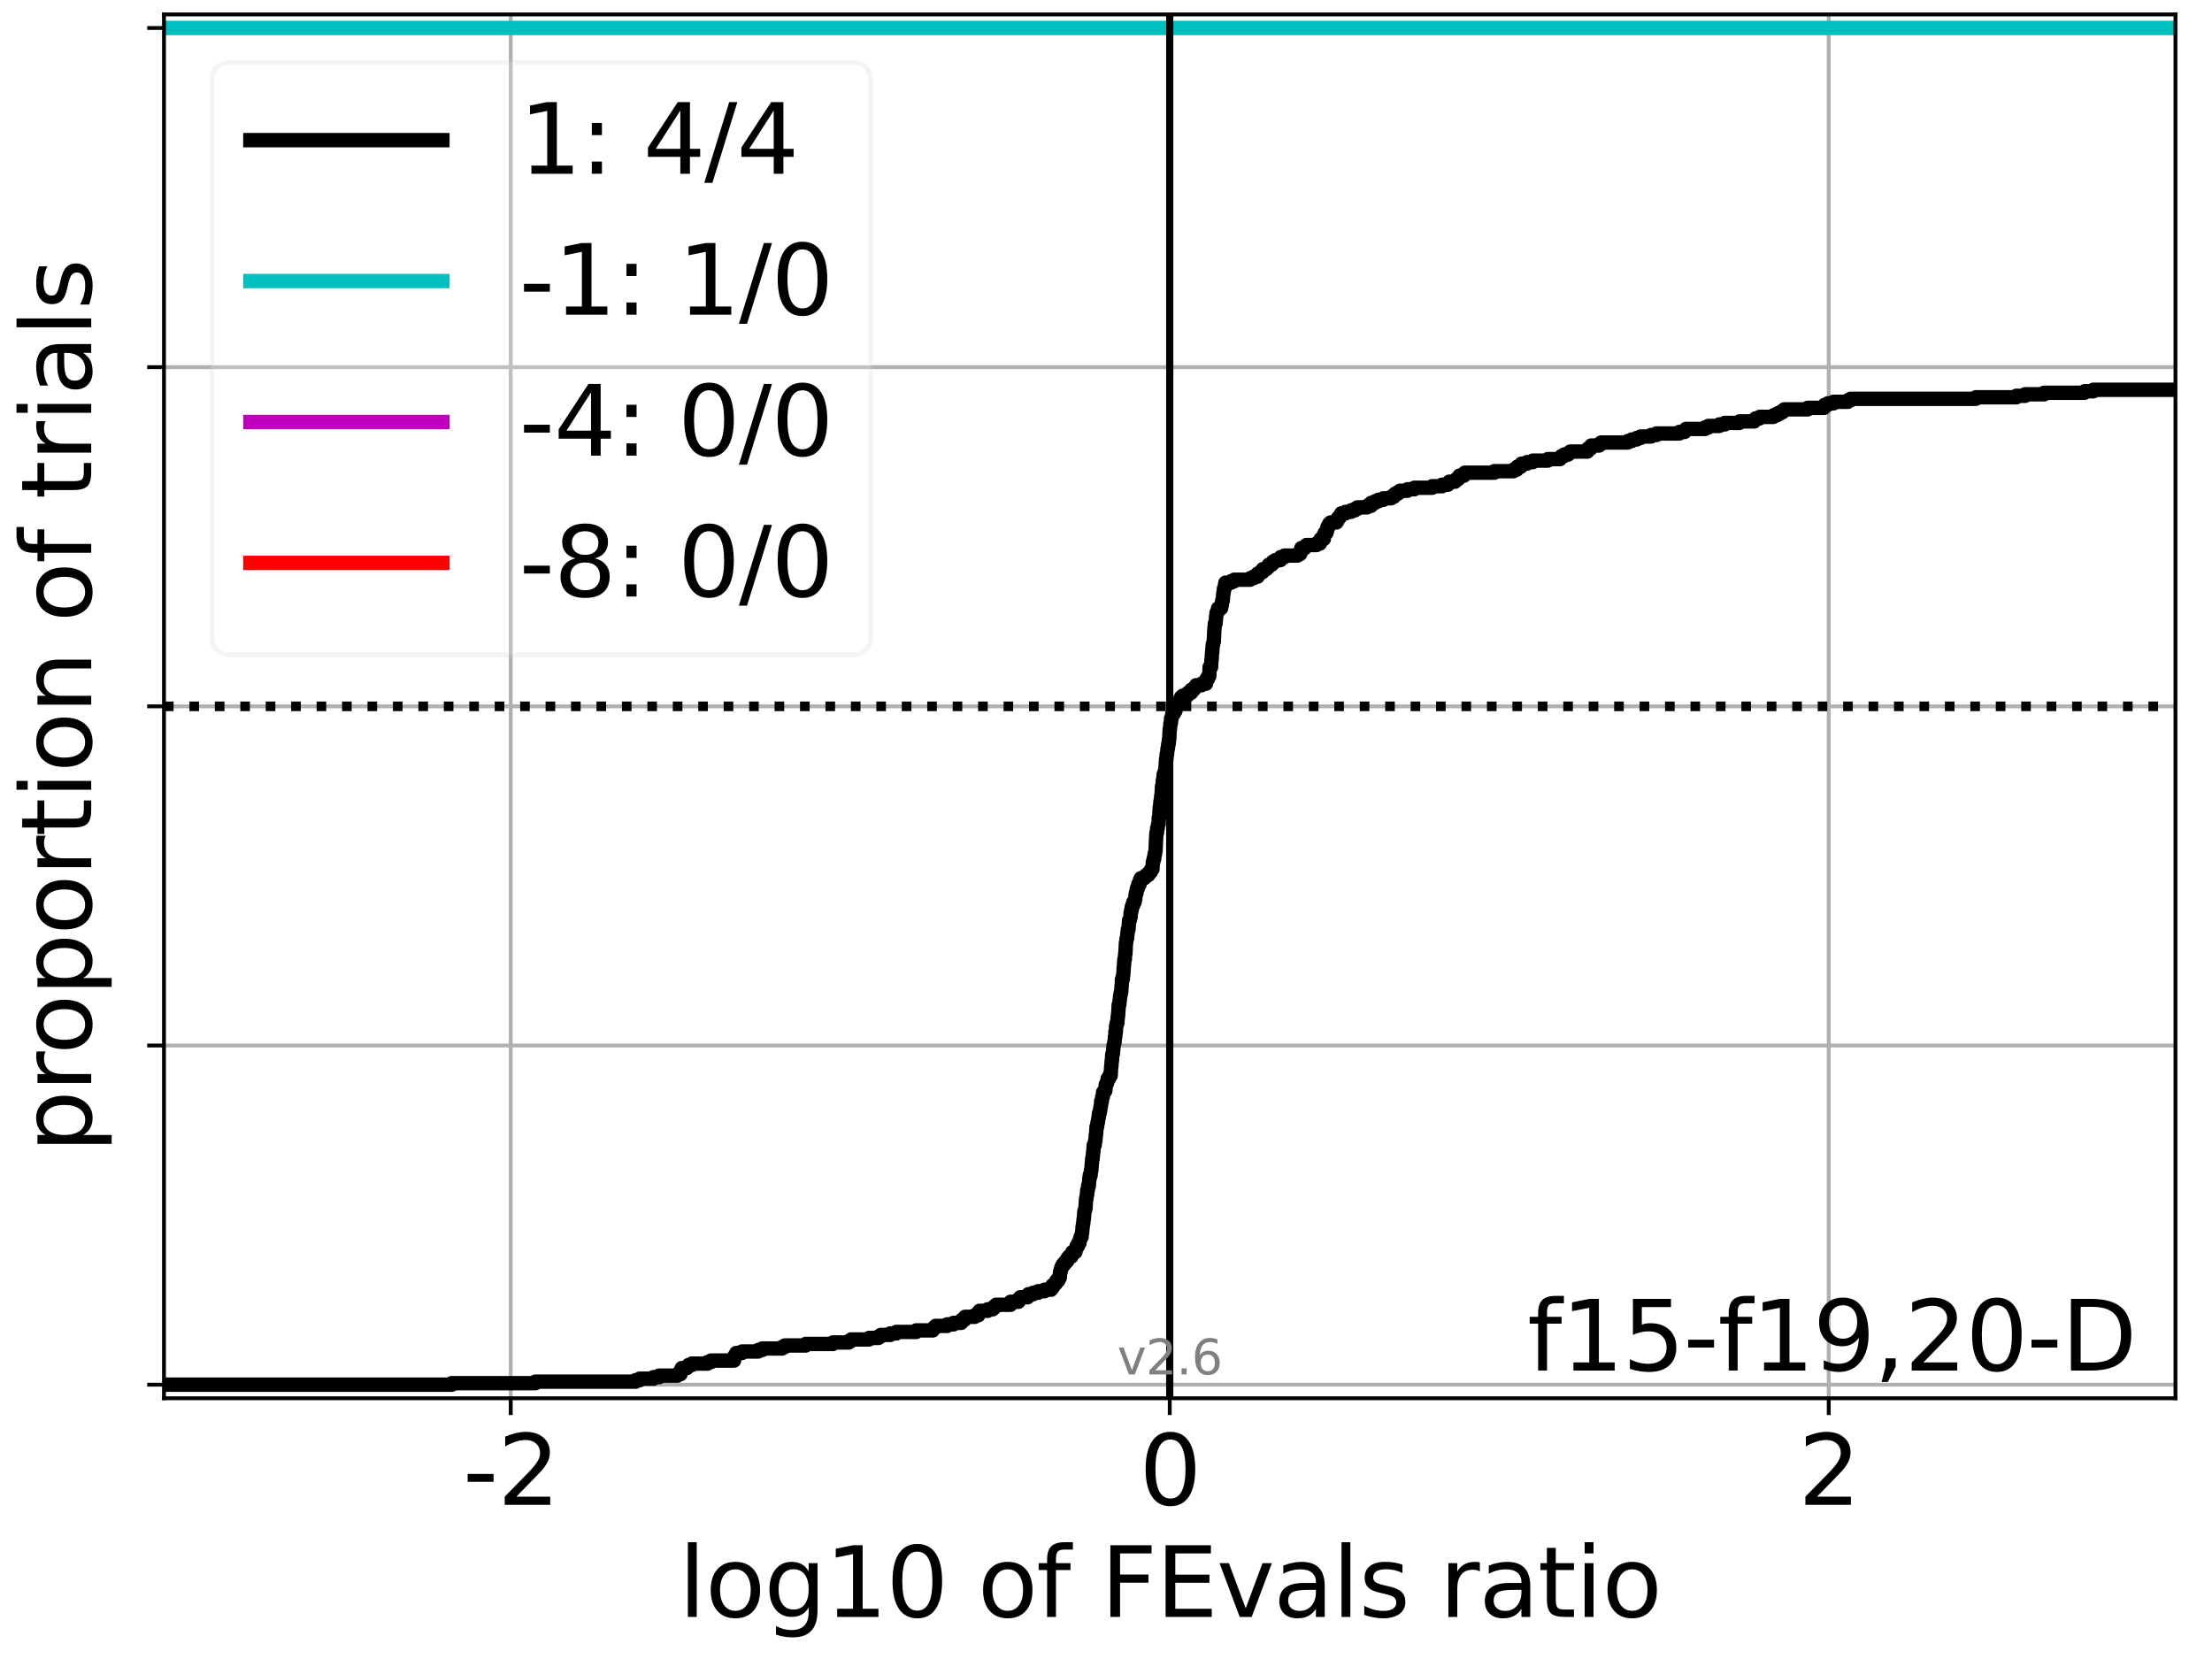 <?xml version="1.0" encoding="utf-8" standalone="no"?>
<!DOCTYPE svg PUBLIC "-//W3C//DTD SVG 1.1//EN"
  "http://www.w3.org/Graphics/SVG/1.1/DTD/svg11.dtd">
<svg xmlns:xlink="http://www.w3.org/1999/xlink" width="460.8pt" height="345.6pt" viewBox="0 0 460.8 345.6" xmlns="http://www.w3.org/2000/svg" version="1.1">
 <defs>
  <style type="text/css">*{stroke-linejoin: round; stroke-linecap: butt}</style>
 </defs>
 <g id="figure_1">
  <g id="patch_1">
   <path d="M 0 345.6 
L 460.8 345.6 
L 460.8 0 
L 0 0 
z
" style="fill: #ffffff"/>
  </g>
  <g id="axes_1">
   <g id="patch_2">
    <path d="M 34.16 291.28 
L 453.192 291.28 
L 453.192 3 
L 34.16 3 
z
" style="fill: #ffffff"/>
   </g>
   <g id="matplotlib.axis_1">
    <g id="xtick_1">
     <g id="line2d_1">
      <path d="M 106.393 291.28 
L 106.393 3 
" clip-path="url(#p189080b5f6)" style="fill: none; stroke: #b0b0b0; stroke-width: 0.8; stroke-linecap: square"/>
     </g>
     <g id="line2d_2">
      <defs>
       <path id="meca026cfc3" d="M 0 0 
L 0 3.5 
" style="stroke: #000000; stroke-width: 0.8"/>
      </defs>
      <g>
       <use xlink:href="#meca026cfc3" x="106.393" y="291.28" style="stroke: #000000; stroke-width: 0.8"/>
      </g>
     </g>
     <g id="text_1">
      <!-- -2 -->
      <g transform="translate(96.423 313.477)scale(0.2 -0.2)">
       <defs>
        <path id="DejaVuSans-2d" d="M 313 2009 
L 1997 2009 
L 1997 1497 
L 313 1497 
L 313 2009 
z
" transform="scale(0.016)"/>
        <path id="DejaVuSans-32" d="M 1228 531 
L 3431 531 
L 3431 0 
L 469 0 
L 469 531 
Q 828 903 1448 1529 
Q 2069 2156 2228 2338 
Q 2531 2678 2651 2914 
Q 2772 3150 2772 3378 
Q 2772 3750 2511 3984 
Q 2250 4219 1831 4219 
Q 1534 4219 1204 4116 
Q 875 4013 500 3803 
L 500 4441 
Q 881 4594 1212 4672 
Q 1544 4750 1819 4750 
Q 2544 4750 2975 4387 
Q 3406 4025 3406 3419 
Q 3406 3131 3298 2873 
Q 3191 2616 2906 2266 
Q 2828 2175 2409 1742 
Q 1991 1309 1228 531 
z
" transform="scale(0.016)"/>
       </defs>
       <use xlink:href="#DejaVuSans-2d"/>
       <use xlink:href="#DejaVuSans-32" x="36.084"/>
      </g>
     </g>
    </g>
    <g id="xtick_2">
     <g id="line2d_3">
      <path d="M 243.676 291.28 
L 243.676 3 
" clip-path="url(#p189080b5f6)" style="fill: none; stroke: #b0b0b0; stroke-width: 0.8; stroke-linecap: square"/>
     </g>
     <g id="line2d_4">
      <g>
       <use xlink:href="#meca026cfc3" x="243.676" y="291.28" style="stroke: #000000; stroke-width: 0.8"/>
      </g>
     </g>
     <g id="text_2">
      <!-- 0 -->
      <g transform="translate(237.314 313.477)scale(0.2 -0.2)">
       <defs>
        <path id="DejaVuSans-30" d="M 2034 4250 
Q 1547 4250 1301 3770 
Q 1056 3291 1056 2328 
Q 1056 1369 1301 889 
Q 1547 409 2034 409 
Q 2525 409 2770 889 
Q 3016 1369 3016 2328 
Q 3016 3291 2770 3770 
Q 2525 4250 2034 4250 
z
M 2034 4750 
Q 2819 4750 3233 4129 
Q 3647 3509 3647 2328 
Q 3647 1150 3233 529 
Q 2819 -91 2034 -91 
Q 1250 -91 836 529 
Q 422 1150 422 2328 
Q 422 3509 836 4129 
Q 1250 4750 2034 4750 
z
" transform="scale(0.016)"/>
       </defs>
       <use xlink:href="#DejaVuSans-30"/>
      </g>
     </g>
    </g>
    <g id="xtick_3">
     <g id="line2d_5">
      <path d="M 380.959 291.28 
L 380.959 3 
" clip-path="url(#p189080b5f6)" style="fill: none; stroke: #b0b0b0; stroke-width: 0.8; stroke-linecap: square"/>
     </g>
     <g id="line2d_6">
      <g>
       <use xlink:href="#meca026cfc3" x="380.959" y="291.28" style="stroke: #000000; stroke-width: 0.8"/>
      </g>
     </g>
     <g id="text_3">
      <!-- 2 -->
      <g transform="translate(374.596 313.477)scale(0.2 -0.2)">
       <use xlink:href="#DejaVuSans-32"/>
      </g>
     </g>
    </g>
    <g id="text_4">
     <!-- log10 of FEvals ratio -->
     <g transform="translate(141.371 336.833)scale(0.2 -0.2)">
      <defs>
       <path id="DejaVuSans-6c" d="M 603 4863 
L 1178 4863 
L 1178 0 
L 603 0 
L 603 4863 
z
" transform="scale(0.016)"/>
       <path id="DejaVuSans-6f" d="M 1959 3097 
Q 1497 3097 1228 2736 
Q 959 2375 959 1747 
Q 959 1119 1226 758 
Q 1494 397 1959 397 
Q 2419 397 2687 759 
Q 2956 1122 2956 1747 
Q 2956 2369 2687 2733 
Q 2419 3097 1959 3097 
z
M 1959 3584 
Q 2709 3584 3137 3096 
Q 3566 2609 3566 1747 
Q 3566 888 3137 398 
Q 2709 -91 1959 -91 
Q 1206 -91 779 398 
Q 353 888 353 1747 
Q 353 2609 779 3096 
Q 1206 3584 1959 3584 
z
" transform="scale(0.016)"/>
       <path id="DejaVuSans-67" d="M 2906 1791 
Q 2906 2416 2648 2759 
Q 2391 3103 1925 3103 
Q 1463 3103 1205 2759 
Q 947 2416 947 1791 
Q 947 1169 1205 825 
Q 1463 481 1925 481 
Q 2391 481 2648 825 
Q 2906 1169 2906 1791 
z
M 3481 434 
Q 3481 -459 3084 -895 
Q 2688 -1331 1869 -1331 
Q 1566 -1331 1297 -1286 
Q 1028 -1241 775 -1147 
L 775 -588 
Q 1028 -725 1275 -790 
Q 1522 -856 1778 -856 
Q 2344 -856 2625 -561 
Q 2906 -266 2906 331 
L 2906 616 
Q 2728 306 2450 153 
Q 2172 0 1784 0 
Q 1141 0 747 490 
Q 353 981 353 1791 
Q 353 2603 747 3093 
Q 1141 3584 1784 3584 
Q 2172 3584 2450 3431 
Q 2728 3278 2906 2969 
L 2906 3500 
L 3481 3500 
L 3481 434 
z
" transform="scale(0.016)"/>
       <path id="DejaVuSans-31" d="M 794 531 
L 1825 531 
L 1825 4091 
L 703 3866 
L 703 4441 
L 1819 4666 
L 2450 4666 
L 2450 531 
L 3481 531 
L 3481 0 
L 794 0 
L 794 531 
z
" transform="scale(0.016)"/>
       <path id="DejaVuSans-20" transform="scale(0.016)"/>
       <path id="DejaVuSans-66" d="M 2375 4863 
L 2375 4384 
L 1825 4384 
Q 1516 4384 1395 4259 
Q 1275 4134 1275 3809 
L 1275 3500 
L 2222 3500 
L 2222 3053 
L 1275 3053 
L 1275 0 
L 697 0 
L 697 3053 
L 147 3053 
L 147 3500 
L 697 3500 
L 697 3744 
Q 697 4328 969 4595 
Q 1241 4863 1831 4863 
L 2375 4863 
z
" transform="scale(0.016)"/>
       <path id="DejaVuSans-46" d="M 628 4666 
L 3309 4666 
L 3309 4134 
L 1259 4134 
L 1259 2759 
L 3109 2759 
L 3109 2228 
L 1259 2228 
L 1259 0 
L 628 0 
L 628 4666 
z
" transform="scale(0.016)"/>
       <path id="DejaVuSans-45" d="M 628 4666 
L 3578 4666 
L 3578 4134 
L 1259 4134 
L 1259 2753 
L 3481 2753 
L 3481 2222 
L 1259 2222 
L 1259 531 
L 3634 531 
L 3634 0 
L 628 0 
L 628 4666 
z
" transform="scale(0.016)"/>
       <path id="DejaVuSans-76" d="M 191 3500 
L 800 3500 
L 1894 563 
L 2988 3500 
L 3597 3500 
L 2284 0 
L 1503 0 
L 191 3500 
z
" transform="scale(0.016)"/>
       <path id="DejaVuSans-61" d="M 2194 1759 
Q 1497 1759 1228 1600 
Q 959 1441 959 1056 
Q 959 750 1161 570 
Q 1363 391 1709 391 
Q 2188 391 2477 730 
Q 2766 1069 2766 1631 
L 2766 1759 
L 2194 1759 
z
M 3341 1997 
L 3341 0 
L 2766 0 
L 2766 531 
Q 2569 213 2275 61 
Q 1981 -91 1556 -91 
Q 1019 -91 701 211 
Q 384 513 384 1019 
Q 384 1609 779 1909 
Q 1175 2209 1959 2209 
L 2766 2209 
L 2766 2266 
Q 2766 2663 2505 2880 
Q 2244 3097 1772 3097 
Q 1472 3097 1187 3025 
Q 903 2953 641 2809 
L 641 3341 
Q 956 3463 1253 3523 
Q 1550 3584 1831 3584 
Q 2591 3584 2966 3190 
Q 3341 2797 3341 1997 
z
" transform="scale(0.016)"/>
       <path id="DejaVuSans-73" d="M 2834 3397 
L 2834 2853 
Q 2591 2978 2328 3040 
Q 2066 3103 1784 3103 
Q 1356 3103 1142 2972 
Q 928 2841 928 2578 
Q 928 2378 1081 2264 
Q 1234 2150 1697 2047 
L 1894 2003 
Q 2506 1872 2764 1633 
Q 3022 1394 3022 966 
Q 3022 478 2636 193 
Q 2250 -91 1575 -91 
Q 1294 -91 989 -36 
Q 684 19 347 128 
L 347 722 
Q 666 556 975 473 
Q 1284 391 1588 391 
Q 1994 391 2212 530 
Q 2431 669 2431 922 
Q 2431 1156 2273 1281 
Q 2116 1406 1581 1522 
L 1381 1569 
Q 847 1681 609 1914 
Q 372 2147 372 2553 
Q 372 3047 722 3315 
Q 1072 3584 1716 3584 
Q 2034 3584 2315 3537 
Q 2597 3491 2834 3397 
z
" transform="scale(0.016)"/>
       <path id="DejaVuSans-72" d="M 2631 2963 
Q 2534 3019 2420 3045 
Q 2306 3072 2169 3072 
Q 1681 3072 1420 2755 
Q 1159 2438 1159 1844 
L 1159 0 
L 581 0 
L 581 3500 
L 1159 3500 
L 1159 2956 
Q 1341 3275 1631 3429 
Q 1922 3584 2338 3584 
Q 2397 3584 2469 3576 
Q 2541 3569 2628 3553 
L 2631 2963 
z
" transform="scale(0.016)"/>
       <path id="DejaVuSans-74" d="M 1172 4494 
L 1172 3500 
L 2356 3500 
L 2356 3053 
L 1172 3053 
L 1172 1153 
Q 1172 725 1289 603 
Q 1406 481 1766 481 
L 2356 481 
L 2356 0 
L 1766 0 
Q 1100 0 847 248 
Q 594 497 594 1153 
L 594 3053 
L 172 3053 
L 172 3500 
L 594 3500 
L 594 4494 
L 1172 4494 
z
" transform="scale(0.016)"/>
       <path id="DejaVuSans-69" d="M 603 3500 
L 1178 3500 
L 1178 0 
L 603 0 
L 603 3500 
z
M 603 4863 
L 1178 4863 
L 1178 4134 
L 603 4134 
L 603 4863 
z
" transform="scale(0.016)"/>
      </defs>
      <use xlink:href="#DejaVuSans-6c"/>
      <use xlink:href="#DejaVuSans-6f" x="27.783"/>
      <use xlink:href="#DejaVuSans-67" x="88.965"/>
      <use xlink:href="#DejaVuSans-31" x="152.441"/>
      <use xlink:href="#DejaVuSans-30" x="216.064"/>
      <use xlink:href="#DejaVuSans-20" x="279.688"/>
      <use xlink:href="#DejaVuSans-6f" x="311.475"/>
      <use xlink:href="#DejaVuSans-66" x="372.656"/>
      <use xlink:href="#DejaVuSans-20" x="407.861"/>
      <use xlink:href="#DejaVuSans-46" x="439.648"/>
      <use xlink:href="#DejaVuSans-45" x="497.168"/>
      <use xlink:href="#DejaVuSans-76" x="560.352"/>
      <use xlink:href="#DejaVuSans-61" x="619.531"/>
      <use xlink:href="#DejaVuSans-6c" x="680.811"/>
      <use xlink:href="#DejaVuSans-73" x="708.594"/>
      <use xlink:href="#DejaVuSans-20" x="760.693"/>
      <use xlink:href="#DejaVuSans-72" x="792.48"/>
      <use xlink:href="#DejaVuSans-61" x="833.594"/>
      <use xlink:href="#DejaVuSans-74" x="894.873"/>
      <use xlink:href="#DejaVuSans-69" x="934.082"/>
      <use xlink:href="#DejaVuSans-6f" x="961.865"/>
     </g>
    </g>
   </g>
   <g id="matplotlib.axis_2">
    <g id="ytick_1">
     <g id="line2d_7">
      <path d="M 34.16 288.454 
L 453.192 288.454 
" clip-path="url(#p189080b5f6)" style="fill: none; stroke: #b0b0b0; stroke-width: 0.8; stroke-linecap: square"/>
     </g>
     <g id="line2d_8">
      <defs>
       <path id="m4f53fe16e6" d="M 0 0 
L -3.5 0 
" style="stroke: #000000; stroke-width: 0.8"/>
      </defs>
      <g>
       <use xlink:href="#m4f53fe16e6" x="34.16" y="288.454" style="stroke: #000000; stroke-width: 0.8"/>
      </g>
     </g>
    </g>
    <g id="ytick_2">
     <g id="line2d_9">
      <path d="M 34.16 217.797 
L 453.192 217.797 
" clip-path="url(#p189080b5f6)" style="fill: none; stroke: #b0b0b0; stroke-width: 0.8; stroke-linecap: square"/>
     </g>
     <g id="line2d_10">
      <g>
       <use xlink:href="#m4f53fe16e6" x="34.16" y="217.797" style="stroke: #000000; stroke-width: 0.8"/>
      </g>
     </g>
    </g>
    <g id="ytick_3">
     <g id="line2d_11">
      <path d="M 34.16 147.14 
L 453.192 147.14 
" clip-path="url(#p189080b5f6)" style="fill: none; stroke: #b0b0b0; stroke-width: 0.8; stroke-linecap: square"/>
     </g>
     <g id="line2d_12">
      <g>
       <use xlink:href="#m4f53fe16e6" x="34.16" y="147.14" style="stroke: #000000; stroke-width: 0.8"/>
      </g>
     </g>
    </g>
    <g id="ytick_4">
     <g id="line2d_13">
      <path d="M 34.16 76.483 
L 453.192 76.483 
" clip-path="url(#p189080b5f6)" style="fill: none; stroke: #b0b0b0; stroke-width: 0.8; stroke-linecap: square"/>
     </g>
     <g id="line2d_14">
      <g>
       <use xlink:href="#m4f53fe16e6" x="34.16" y="76.483" style="stroke: #000000; stroke-width: 0.8"/>
      </g>
     </g>
    </g>
    <g id="ytick_5">
     <g id="line2d_15">
      <path d="M 34.16 5.826 
L 453.192 5.826 
" clip-path="url(#p189080b5f6)" style="fill: none; stroke: #b0b0b0; stroke-width: 0.8; stroke-linecap: square"/>
     </g>
     <g id="line2d_16">
      <g>
       <use xlink:href="#m4f53fe16e6" x="34.16" y="5.826" style="stroke: #000000; stroke-width: 0.8"/>
      </g>
     </g>
    </g>
    <g id="text_5">
     <!-- proportion of trials -->
     <g transform="translate(19.001 240.146)rotate(-90)scale(0.2 -0.2)">
      <defs>
       <path id="DejaVuSans-70" d="M 1159 525 
L 1159 -1331 
L 581 -1331 
L 581 3500 
L 1159 3500 
L 1159 2969 
Q 1341 3281 1617 3432 
Q 1894 3584 2278 3584 
Q 2916 3584 3314 3078 
Q 3713 2572 3713 1747 
Q 3713 922 3314 415 
Q 2916 -91 2278 -91 
Q 1894 -91 1617 61 
Q 1341 213 1159 525 
z
M 3116 1747 
Q 3116 2381 2855 2742 
Q 2594 3103 2138 3103 
Q 1681 3103 1420 2742 
Q 1159 2381 1159 1747 
Q 1159 1113 1420 752 
Q 1681 391 2138 391 
Q 2594 391 2855 752 
Q 3116 1113 3116 1747 
z
" transform="scale(0.016)"/>
       <path id="DejaVuSans-6e" d="M 3513 2113 
L 3513 0 
L 2938 0 
L 2938 2094 
Q 2938 2591 2744 2837 
Q 2550 3084 2163 3084 
Q 1697 3084 1428 2787 
Q 1159 2491 1159 1978 
L 1159 0 
L 581 0 
L 581 3500 
L 1159 3500 
L 1159 2956 
Q 1366 3272 1645 3428 
Q 1925 3584 2291 3584 
Q 2894 3584 3203 3211 
Q 3513 2838 3513 2113 
z
" transform="scale(0.016)"/>
      </defs>
      <use xlink:href="#DejaVuSans-70"/>
      <use xlink:href="#DejaVuSans-72" x="63.477"/>
      <use xlink:href="#DejaVuSans-6f" x="102.34"/>
      <use xlink:href="#DejaVuSans-70" x="163.521"/>
      <use xlink:href="#DejaVuSans-6f" x="226.998"/>
      <use xlink:href="#DejaVuSans-72" x="288.18"/>
      <use xlink:href="#DejaVuSans-74" x="329.293"/>
      <use xlink:href="#DejaVuSans-69" x="368.502"/>
      <use xlink:href="#DejaVuSans-6f" x="396.285"/>
      <use xlink:href="#DejaVuSans-6e" x="457.467"/>
      <use xlink:href="#DejaVuSans-20" x="520.846"/>
      <use xlink:href="#DejaVuSans-6f" x="552.633"/>
      <use xlink:href="#DejaVuSans-66" x="613.814"/>
      <use xlink:href="#DejaVuSans-20" x="649.02"/>
      <use xlink:href="#DejaVuSans-74" x="680.807"/>
      <use xlink:href="#DejaVuSans-72" x="720.016"/>
      <use xlink:href="#DejaVuSans-69" x="761.129"/>
      <use xlink:href="#DejaVuSans-61" x="788.912"/>
      <use xlink:href="#DejaVuSans-6c" x="850.191"/>
      <use xlink:href="#DejaVuSans-73" x="877.975"/>
     </g>
    </g>
   </g>
   <g id="line2d_17">
    <path d="M 34.16 288.454 
L 94.1 288.454 
L 94.1 288.14 
L 111.53 288.14 
L 111.53 287.826 
L 132.404 287.826 
L 132.404 287.512 
L 133.28 287.512 
L 133.28 287.198 
L 136.14 287.198 
L 136.14 286.884 
L 137.281 286.884 
L 137.281 286.57 
L 141.105 286.57 
L 141.105 286.256 
L 141.766 286.256 
L 141.869 285.313 
L 142.024 285.313 
L 142.024 284.999 
L 143.08 284.999 
L 143.08 284.685 
L 143.419 284.685 
L 143.419 284.371 
L 144.118 284.371 
L 144.118 284.057 
L 147.388 284.057 
L 147.388 283.743 
L 148.1 283.743 
L 148.1 283.429 
L 152.917 283.429 
L 152.992 282.487 
L 153.293 282.487 
L 153.369 281.859 
L 154.566 281.859 
L 154.566 281.545 
L 157.938 281.545 
L 157.938 281.231 
L 158.779 281.231 
L 158.779 280.917 
L 162.91 280.917 
L 162.91 280.603 
L 163.495 280.603 
L 163.495 280.289 
L 167.837 280.289 
L 167.837 279.975 
L 173.506 279.975 
L 173.506 279.661 
L 176.813 279.661 
L 176.813 279.347 
L 177.32 279.347 
L 177.32 279.033 
L 181.03 279.033 
L 181.03 278.719 
L 182.99 278.719 
L 182.99 278.405 
L 183.493 278.405 
L 183.493 278.091 
L 185.443 278.091 
L 185.443 277.777 
L 186.7 277.777 
L 186.7 277.463 
L 190.861 277.463 
L 190.861 277.149 
L 194.307 277.149 
L 194.307 276.835 
L 194.559 276.835 
L 194.559 276.521 
L 194.926 276.521 
L 194.926 276.207 
L 197.309 276.207 
L 197.309 275.893 
L 198.636 275.893 
L 198.636 275.578 
L 200.228 275.578 
L 200.228 275.264 
L 200.344 275.264 
L 200.344 274.95 
L 200.923 274.95 
L 200.923 274.636 
L 201.036 274.636 
L 201.036 274.322 
L 203.058 274.322 
L 203.058 274.008 
L 203.79 274.008 
L 203.814 273.38 
L 204.054 273.38 
L 204.054 273.066 
L 205.75 273.066 
L 205.75 272.752 
L 206.792 272.752 
L 206.792 272.438 
L 207.132 272.438 
L 207.132 272.124 
L 207.5 272.124 
L 207.5 271.81 
L 210.502 271.81 
L 210.519 271.182 
L 212.165 271.182 
L 212.231 270.554 
L 212.541 270.554 
L 212.541 270.24 
L 214.078 270.24 
L 214.078 269.926 
L 214.229 269.926 
L 214.229 269.612 
L 215.234 269.612 
L 215.234 269.298 
L 216.251 269.298 
L 216.251 268.984 
L 217.583 268.984 
L 217.583 268.67 
L 218.943 268.67 
L 218.943 268.356 
L 219.21 268.356 
L 219.263 267.728 
L 219.638 267.728 
L 219.638 267.414 
L 219.93 267.414 
L 219.93 267.1 
L 220.069 267.1 
L 220.069 266.786 
L 220.463 266.786 
L 220.519 266.158 
L 220.776 266.158 
L 220.853 264.901 
L 220.967 264.901 
L 221.029 264.273 
L 221.128 264.273 
L 221.128 263.959 
L 221.292 263.959 
L 221.292 263.645 
L 221.455 263.645 
L 221.455 263.331 
L 221.775 263.331 
L 221.775 263.017 
L 221.993 263.017 
L 221.993 262.703 
L 222.329 262.703 
L 222.415 262.075 
L 222.677 262.075 
L 222.677 261.761 
L 223.206 261.761 
L 223.206 261.447 
L 223.345 261.447 
L 223.396 260.819 
L 224.031 260.819 
L 224.112 260.191 
L 224.203 260.191 
L 224.294 259.563 
L 224.562 259.563 
L 224.631 258.935 
L 224.88 258.935 
L 224.918 258.307 
L 225.009 258.307 
L 225.1 257.679 
L 225.313 257.679 
L 225.404 256.737 
L 225.437 256.737 
L 225.533 255.481 
L 225.551 255.481 
L 225.647 254.852 
L 225.665 254.852 
L 225.738 253.91 
L 225.793 253.91 
L 225.888 252.34 
L 225.978 252.34 
L 226.069 251.712 
L 226.142 251.712 
L 226.233 249.828 
L 226.305 249.828 
L 226.396 248.886 
L 226.471 248.886 
L 226.497 247.944 
L 226.618 247.944 
L 226.674 247.002 
L 226.824 247.002 
L 226.933 245.432 
L 227.018 245.432 
L 227.024 244.803 
L 227.2 244.803 
L 227.265 243.861 
L 227.337 243.861 
L 227.447 242.291 
L 227.469 242.291 
L 227.531 241.349 
L 227.617 241.349 
L 227.708 240.093 
L 227.747 240.093 
L 227.858 238.523 
L 228.045 238.523 
L 228.143 237.581 
L 228.195 237.581 
L 228.286 236.325 
L 228.337 236.325 
L 228.428 234.755 
L 228.538 234.755 
L 228.632 233.812 
L 228.714 233.812 
L 228.818 232.87 
L 228.872 232.87 
L 228.942 231.928 
L 229.079 231.928 
L 229.121 231.3 
L 229.203 231.3 
L 229.293 230.358 
L 229.365 230.358 
L 229.396 229.416 
L 229.53 229.416 
L 229.626 228.474 
L 229.748 228.474 
L 229.799 227.532 
L 230.067 227.532 
L 230.067 227.218 
L 230.26 227.218 
L 230.346 225.962 
L 230.49 225.962 
L 230.49 225.648 
L 230.606 225.648 
L 230.713 225.02 
L 230.751 225.02 
L 230.751 224.706 
L 231.031 224.706 
L 231.119 224.077 
L 231.376 224.077 
L 231.471 222.193 
L 231.514 222.193 
L 231.589 220.937 
L 231.644 220.937 
L 231.691 219.681 
L 231.794 219.681 
L 231.904 218.739 
L 231.906 218.739 
L 231.987 217.797 
L 232.018 217.797 
L 232.128 217.169 
L 232.179 217.169 
L 232.277 215.913 
L 232.343 215.913 
L 232.357 214.971 
L 232.458 214.971 
L 232.506 213.714 
L 232.576 213.714 
L 232.632 213.086 
L 232.783 213.086 
L 232.831 211.83 
L 232.894 211.83 
L 233.005 210.26 
L 233.005 210.26 
L 233.043 209.318 
L 233.163 209.318 
L 233.241 208.376 
L 233.283 208.376 
L 233.335 207.434 
L 233.405 207.434 
L 233.466 206.806 
L 233.558 206.806 
L 233.661 205.236 
L 233.678 205.236 
L 233.734 203.98 
L 233.892 203.98 
L 233.969 203.037 
L 234.004 203.037 
L 234.105 201.467 
L 234.122 201.467 
L 234.223 199.897 
L 234.314 199.897 
L 234.396 198.641 
L 234.447 198.641 
L 234.55 196.443 
L 234.587 196.443 
L 234.693 195.501 
L 234.787 195.501 
L 234.88 194.245 
L 234.921 194.245 
L 234.951 193.617 
L 235.087 193.617 
L 235.196 192.046 
L 235.207 192.046 
L 235.207 191.732 
L 235.36 191.732 
L 235.458 191.104 
L 235.509 191.104 
L 235.523 190.162 
L 235.63 190.162 
L 235.651 189.534 
L 235.765 189.534 
L 235.771 188.906 
L 235.891 188.906 
L 235.891 188.592 
L 236.06 188.592 
L 236.074 187.964 
L 236.335 187.964 
L 236.44 187.336 
L 236.483 187.336 
L 236.56 186.394 
L 236.61 186.394 
L 236.61 186.08 
L 236.744 186.08 
L 236.816 185.138 
L 237.004 185.138 
L 237.054 184.51 
L 237.128 184.51 
L 237.128 184.196 
L 237.413 184.196 
L 237.493 183.254 
L 237.669 183.254 
L 237.669 182.939 
L 238.397 182.939 
L 238.397 182.625 
L 238.731 182.625 
L 238.731 182.311 
L 239.205 182.311 
L 239.205 181.997 
L 239.414 181.997 
L 239.414 181.683 
L 239.712 181.683 
L 239.712 181.369 
L 239.832 181.369 
L 239.832 181.055 
L 240.075 181.055 
L 240.178 179.485 
L 240.276 179.485 
L 240.333 178.857 
L 240.444 178.857 
L 240.518 177.915 
L 240.608 177.915 
L 240.686 177.287 
L 240.719 177.287 
L 240.83 174.775 
L 240.837 174.775 
L 240.895 173.519 
L 241.021 173.519 
L 241.05 172.576 
L 241.16 172.576 
L 241.268 171.634 
L 241.371 171.634 
L 241.388 170.378 
L 241.483 170.378 
L 241.593 168.18 
L 241.638 168.18 
L 241.749 166.924 
L 241.814 166.924 
L 241.923 165.668 
L 241.969 165.668 
L 242.079 163.784 
L 242.147 163.784 
L 242.25 162.527 
L 242.322 162.527 
L 242.427 161.271 
L 242.582 161.271 
L 242.653 160.643 
L 242.693 160.643 
L 242.804 159.701 
L 242.817 159.701 
L 242.917 158.131 
L 242.98 158.131 
L 243.024 157.189 
L 243.115 157.189 
L 243.219 155.933 
L 243.294 155.933 
L 243.366 154.991 
L 243.46 154.991 
L 243.517 154.049 
L 243.573 154.049 
L 243.676 151.85 
L 243.732 151.85 
L 243.842 150.594 
L 243.934 150.594 
L 243.959 149.652 
L 244.063 149.652 
L 244.172 149.024 
L 244.201 149.024 
L 244.201 148.71 
L 244.499 148.71 
L 244.499 148.396 
L 244.679 148.396 
L 244.679 148.082 
L 244.87 148.082 
L 244.92 147.14 
L 244.989 147.14 
L 244.989 146.826 
L 245.249 146.826 
L 245.249 146.512 
L 245.68 146.512 
L 245.718 145.884 
L 245.925 145.884 
L 246.028 145.256 
L 246.359 145.256 
L 246.359 144.942 
L 247.331 144.942 
L 247.331 144.628 
L 247.498 144.628 
L 247.498 144.314 
L 248.142 144.314 
L 248.172 143.686 
L 248.682 143.686 
L 248.682 143.372 
L 248.958 143.372 
L 248.958 143.058 
L 249.172 143.058 
L 249.172 142.744 
L 250.313 142.744 
L 250.313 142.43 
L 251.226 142.43 
L 251.301 141.487 
L 251.602 141.487 
L 251.678 140.859 
L 251.914 140.859 
L 251.989 138.975 
L 252.29 138.975 
L 252.366 137.405 
L 252.409 137.405 
L 252.499 135.835 
L 252.531 135.835 
L 252.642 134.265 
L 252.716 134.265 
L 252.796 133.637 
L 252.862 133.637 
L 252.972 131.124 
L 252.982 131.124 
L 253.093 129.868 
L 253.238 129.868 
L 253.348 128.298 
L 253.373 128.298 
L 253.423 127.67 
L 253.587 127.67 
L 253.674 127.042 
L 253.75 127.042 
L 253.75 126.728 
L 254.366 126.728 
L 254.431 126.1 
L 254.517 126.1 
L 254.592 125.158 
L 254.724 125.158 
L 254.827 123.588 
L 254.893 123.588 
L 254.969 122.646 
L 255.1 122.646 
L 255.203 121.704 
L 255.279 121.704 
L 255.279 121.389 
L 256.452 121.389 
L 256.452 121.075 
L 257.124 121.075 
L 257.124 120.761 
L 260.42 120.761 
L 260.42 120.447 
L 261.132 120.447 
L 261.132 120.133 
L 261.982 120.133 
L 261.984 119.505 
L 262.487 119.505 
L 262.487 119.191 
L 263.007 119.191 
L 263.07 118.563 
L 263.815 118.563 
L 263.815 118.249 
L 264.148 118.249 
L 264.148 117.935 
L 264.339 117.935 
L 264.339 117.621 
L 264.956 117.621 
L 264.956 117.307 
L 265.167 117.307 
L 265.167 116.993 
L 265.692 116.993 
L 265.692 116.679 
L 266.738 116.679 
L 266.78 116.051 
L 267.598 116.051 
L 267.598 115.737 
L 270.286 115.737 
L 270.286 115.423 
L 270.837 115.423 
L 270.837 115.109 
L 270.97 115.109 
L 271.011 114.481 
L 271.095 114.481 
L 271.095 114.167 
L 271.811 114.167 
L 271.811 113.853 
L 272.15 113.853 
L 272.15 113.539 
L 274.255 113.539 
L 274.255 113.225 
L 274.967 113.225 
L 275.063 112.597 
L 275.121 112.597 
L 275.121 112.283 
L 275.775 112.283 
L 275.809 111.341 
L 275.942 111.341 
L 275.942 111.026 
L 276.315 111.026 
L 276.315 110.712 
L 276.426 110.712 
L 276.537 109.77 
L 276.757 109.77 
L 276.867 109.142 
L 277.193 109.142 
L 277.193 108.828 
L 278.413 108.828 
L 278.413 108.514 
L 278.62 108.514 
L 278.723 107.886 
L 279.018 107.886 
L 279.018 107.572 
L 279.221 107.572 
L 279.221 107.258 
L 279.414 107.258 
L 279.414 106.944 
L 280.308 106.944 
L 280.308 106.63 
L 281.433 106.63 
L 281.433 106.316 
L 282.241 106.316 
L 282.241 106.002 
L 282.773 106.002 
L 282.773 105.688 
L 284.805 105.688 
L 284.805 105.374 
L 285.613 105.374 
L 285.646 104.746 
L 286.454 104.746 
L 286.454 104.432 
L 287.139 104.432 
L 287.139 104.118 
L 288.191 104.118 
L 288.191 103.804 
L 289.777 103.804 
L 289.777 103.49 
L 290.362 103.49 
L 290.362 103.176 
L 290.585 103.176 
L 290.585 102.862 
L 291.17 102.862 
L 291.17 102.548 
L 291.637 102.548 
L 291.637 102.234 
L 293.207 102.234 
L 293.207 101.92 
L 294.639 101.92 
L 294.639 101.606 
L 298.366 101.606 
L 298.366 101.292 
L 300.388 101.292 
L 300.388 100.978 
L 301.624 100.978 
L 301.624 100.663 
L 301.895 100.663 
L 301.895 100.349 
L 303.081 100.349 
L 303.081 100.035 
L 303.471 100.035 
L 303.471 99.721 
L 303.873 99.721 
L 303.873 99.407 
L 304.024 99.407 
L 304.024 99.093 
L 304.96 99.093 
L 304.96 98.779 
L 305.165 98.779 
L 305.165 98.465 
L 311.304 98.465 
L 311.304 98.151 
L 315.272 98.151 
L 315.272 97.837 
L 315.984 97.837 
L 315.984 97.523 
L 316.114 97.523 
L 316.114 97.209 
L 316.846 97.209 
L 316.846 96.895 
L 316.968 96.895 
L 316.968 96.581 
L 318.107 96.581 
L 318.107 96.267 
L 319.325 96.267 
L 319.325 95.953 
L 322.45 95.953 
L 322.45 95.639 
L 324.975 95.639 
L 324.975 95.325 
L 325.263 95.325 
L 325.263 95.011 
L 325.822 95.011 
L 325.822 94.697 
L 326.663 94.697 
L 326.663 94.383 
L 327.11 94.383 
L 327.11 94.069 
L 330.681 94.069 
L 330.681 93.755 
L 330.794 93.755 
L 330.794 93.441 
L 331.379 93.441 
L 331.489 92.813 
L 333.096 92.813 
L 333.096 92.499 
L 333.544 92.499 
L 333.544 92.185 
L 339.098 92.185 
L 339.098 91.871 
L 339.906 91.871 
L 339.906 91.557 
L 340.945 91.557 
L 340.945 91.243 
L 341.753 91.243 
L 341.753 90.929 
L 343.936 90.929 
L 343.936 90.615 
L 345.077 90.615 
L 345.077 90.3 
L 349.829 90.3 
L 349.829 89.986 
L 350.917 89.986 
L 350.917 89.672 
L 351.215 89.672 
L 351.215 89.358 
L 355.184 89.358 
L 355.184 89.044 
L 355.896 89.044 
L 355.896 88.73 
L 358.155 88.73 
L 358.155 88.416 
L 359.296 88.416 
L 359.296 88.102 
L 362.361 88.102 
L 362.361 87.788 
L 365.434 87.788 
L 365.434 87.474 
L 365.733 87.474 
L 365.733 87.16 
L 366.575 87.16 
L 366.575 86.846 
L 369.403 86.846 
L 369.403 86.532 
L 370.114 86.532 
L 370.114 86.218 
L 370.705 86.218 
L 370.705 85.904 
L 371.291 85.904 
L 371.291 85.59 
L 371.698 85.59 
L 371.698 85.276 
L 376.58 85.276 
L 376.58 84.962 
L 379.952 84.962 
L 379.952 84.648 
L 380.115 84.648 
L 380.115 84.334 
L 380.793 84.334 
L 380.793 84.02 
L 381.962 84.02 
L 381.962 83.706 
L 384.924 83.706 
L 384.924 83.392 
L 385.509 83.392 
L 385.509 83.078 
L 411.609 83.078 
L 411.609 82.764 
L 420.027 82.764 
L 420.027 82.45 
L 421.874 82.45 
L 421.874 82.136 
L 425.828 82.136 
L 425.828 81.822 
L 434.246 81.822 
L 434.246 81.508 
L 436.092 81.508 
L 436.092 81.194 
L 453.192 81.194 
L 453.192 81.194 
" clip-path="url(#p189080b5f6)" style="fill: none; stroke: #000000; stroke-width: 3; stroke-linecap: square"/>
   </g>
   <g id="line2d_18">
    <path clip-path="url(#p189080b5f6)" style="fill: none; stroke: #000000; stroke-width: 3; stroke-linecap: square"/>
   </g>
   <g id="line2d_19">
    <path d="M 34.531 5.826 
L 34.16 5.826 
L 453.192 5.826 
L 461.8 5.826 
" clip-path="url(#p189080b5f6)" style="fill: none; stroke: #00bfbf; stroke-width: 3; stroke-linecap: square"/>
   </g>
   <g id="line2d_20"/>
   <g id="line2d_21"/>
   <g id="line2d_22">
    <path d="M 243.676 291.28 
L 243.676 3 
" clip-path="url(#p189080b5f6)" style="fill: none; stroke: #000000; stroke-width: 1.5; stroke-linecap: square"/>
   </g>
   <g id="line2d_23">
    <path d="M 34.16 147.14 
L 453.192 147.14 
" clip-path="url(#p189080b5f6)" style="fill: none; stroke-dasharray: 2,3.3; stroke-dashoffset: 0; stroke: #000000; stroke-width: 2"/>
   </g>
   <g id="patch_3">
    <path d="M 34.16 291.28 
L 34.16 3 
" style="fill: none; stroke: #000000; stroke-width: 0.8; stroke-linejoin: miter; stroke-linecap: square"/>
   </g>
   <g id="patch_4">
    <path d="M 453.192 291.28 
L 453.192 3 
" style="fill: none; stroke: #000000; stroke-width: 0.8; stroke-linejoin: miter; stroke-linecap: square"/>
   </g>
   <g id="patch_5">
    <path d="M 34.16 291.28 
L 453.192 291.28 
" style="fill: none; stroke: #000000; stroke-width: 0.8; stroke-linejoin: miter; stroke-linecap: square"/>
   </g>
   <g id="patch_6">
    <path d="M 34.16 3 
L 453.192 3 
" style="fill: none; stroke: #000000; stroke-width: 0.8; stroke-linejoin: miter; stroke-linecap: square"/>
   </g>
   <g id="text_6">
    <!-- f15-f19,20-D -->
    <g transform="translate(318.193 285.514)scale(0.2 -0.2)">
     <defs>
      <path id="DejaVuSans-35" d="M 691 4666 
L 3169 4666 
L 3169 4134 
L 1269 4134 
L 1269 2991 
Q 1406 3038 1543 3061 
Q 1681 3084 1819 3084 
Q 2600 3084 3056 2656 
Q 3513 2228 3513 1497 
Q 3513 744 3044 326 
Q 2575 -91 1722 -91 
Q 1428 -91 1123 -41 
Q 819 9 494 109 
L 494 744 
Q 775 591 1075 516 
Q 1375 441 1709 441 
Q 2250 441 2565 725 
Q 2881 1009 2881 1497 
Q 2881 1984 2565 2268 
Q 2250 2553 1709 2553 
Q 1456 2553 1204 2497 
Q 953 2441 691 2322 
L 691 4666 
z
" transform="scale(0.016)"/>
      <path id="DejaVuSans-39" d="M 703 97 
L 703 672 
Q 941 559 1184 500 
Q 1428 441 1663 441 
Q 2288 441 2617 861 
Q 2947 1281 2994 2138 
Q 2813 1869 2534 1725 
Q 2256 1581 1919 1581 
Q 1219 1581 811 2004 
Q 403 2428 403 3163 
Q 403 3881 828 4315 
Q 1253 4750 1959 4750 
Q 2769 4750 3195 4129 
Q 3622 3509 3622 2328 
Q 3622 1225 3098 567 
Q 2575 -91 1691 -91 
Q 1453 -91 1209 -44 
Q 966 3 703 97 
z
M 1959 2075 
Q 2384 2075 2632 2365 
Q 2881 2656 2881 3163 
Q 2881 3666 2632 3958 
Q 2384 4250 1959 4250 
Q 1534 4250 1286 3958 
Q 1038 3666 1038 3163 
Q 1038 2656 1286 2365 
Q 1534 2075 1959 2075 
z
" transform="scale(0.016)"/>
      <path id="DejaVuSans-2c" d="M 750 794 
L 1409 794 
L 1409 256 
L 897 -744 
L 494 -744 
L 750 256 
L 750 794 
z
" transform="scale(0.016)"/>
      <path id="DejaVuSans-44" d="M 1259 4147 
L 1259 519 
L 2022 519 
Q 2988 519 3436 956 
Q 3884 1394 3884 2338 
Q 3884 3275 3436 3711 
Q 2988 4147 2022 4147 
L 1259 4147 
z
M 628 4666 
L 1925 4666 
Q 3281 4666 3915 4102 
Q 4550 3538 4550 2338 
Q 4550 1131 3912 565 
Q 3275 0 1925 0 
L 628 0 
L 628 4666 
z
" transform="scale(0.016)"/>
     </defs>
     <use xlink:href="#DejaVuSans-66"/>
     <use xlink:href="#DejaVuSans-31" x="35.205"/>
     <use xlink:href="#DejaVuSans-35" x="98.828"/>
     <use xlink:href="#DejaVuSans-2d" x="162.451"/>
     <use xlink:href="#DejaVuSans-66" x="198.535"/>
     <use xlink:href="#DejaVuSans-31" x="233.74"/>
     <use xlink:href="#DejaVuSans-39" x="297.363"/>
     <use xlink:href="#DejaVuSans-2c" x="360.986"/>
     <use xlink:href="#DejaVuSans-32" x="392.773"/>
     <use xlink:href="#DejaVuSans-30" x="456.396"/>
     <use xlink:href="#DejaVuSans-2d" x="520.02"/>
     <use xlink:href="#DejaVuSans-44" x="556.104"/>
    </g>
   </g>
   <g id="text_7">
    <!-- v2.6 -->
    <g style="fill: #808080" transform="translate(232.765 286.318)scale(0.1 -0.1)">
     <defs>
      <path id="DejaVuSans-2e" d="M 684 794 
L 1344 794 
L 1344 0 
L 684 0 
L 684 794 
z
" transform="scale(0.016)"/>
      <path id="DejaVuSans-36" d="M 2113 2584 
Q 1688 2584 1439 2293 
Q 1191 2003 1191 1497 
Q 1191 994 1439 701 
Q 1688 409 2113 409 
Q 2538 409 2786 701 
Q 3034 994 3034 1497 
Q 3034 2003 2786 2293 
Q 2538 2584 2113 2584 
z
M 3366 4563 
L 3366 3988 
Q 3128 4100 2886 4159 
Q 2644 4219 2406 4219 
Q 1781 4219 1451 3797 
Q 1122 3375 1075 2522 
Q 1259 2794 1537 2939 
Q 1816 3084 2150 3084 
Q 2853 3084 3261 2657 
Q 3669 2231 3669 1497 
Q 3669 778 3244 343 
Q 2819 -91 2113 -91 
Q 1303 -91 875 529 
Q 447 1150 447 2328 
Q 447 3434 972 4092 
Q 1497 4750 2381 4750 
Q 2619 4750 2861 4703 
Q 3103 4656 3366 4563 
z
" transform="scale(0.016)"/>
     </defs>
     <use xlink:href="#DejaVuSans-76"/>
     <use xlink:href="#DejaVuSans-32" x="59.18"/>
     <use xlink:href="#DejaVuSans-2e" x="122.803"/>
     <use xlink:href="#DejaVuSans-36" x="154.59"/>
    </g>
   </g>
   <g id="legend_1">
    <g id="patch_7">
     <path d="M 48.16 136.425 
L 177.382 136.425 
Q 181.382 136.425 181.382 132.425 
L 181.382 17 
Q 181.382 13 177.382 13 
L 48.16 13 
Q 44.16 13 44.16 17 
L 44.16 132.425 
Q 44.16 136.425 48.16 136.425 
z
" style="fill: #ffffff; opacity: 0.2; stroke: #cccccc; stroke-linejoin: miter"/>
    </g>
    <g id="line2d_24">
     <path d="M 52.16 29.197 
L 72.16 29.197 
L 92.16 29.197 
" style="fill: none; stroke: #000000; stroke-width: 3; stroke-linecap: square"/>
    </g>
    <g id="text_8">
     <!-- 1: 4/4 -->
     <g transform="translate(108.16 36.197)scale(0.2 -0.2)">
      <defs>
       <path id="DejaVuSans-3a" d="M 750 794 
L 1409 794 
L 1409 0 
L 750 0 
L 750 794 
z
M 750 3309 
L 1409 3309 
L 1409 2516 
L 750 2516 
L 750 3309 
z
" transform="scale(0.016)"/>
       <path id="DejaVuSans-34" d="M 2419 4116 
L 825 1625 
L 2419 1625 
L 2419 4116 
z
M 2253 4666 
L 3047 4666 
L 3047 1625 
L 3713 1625 
L 3713 1100 
L 3047 1100 
L 3047 0 
L 2419 0 
L 2419 1100 
L 313 1100 
L 313 1709 
L 2253 4666 
z
" transform="scale(0.016)"/>
       <path id="DejaVuSans-2f" d="M 1625 4666 
L 2156 4666 
L 531 -594 
L 0 -594 
L 1625 4666 
z
" transform="scale(0.016)"/>
      </defs>
      <use xlink:href="#DejaVuSans-31"/>
      <use xlink:href="#DejaVuSans-3a" x="63.623"/>
      <use xlink:href="#DejaVuSans-20" x="97.314"/>
      <use xlink:href="#DejaVuSans-34" x="129.102"/>
      <use xlink:href="#DejaVuSans-2f" x="192.725"/>
      <use xlink:href="#DejaVuSans-34" x="226.416"/>
     </g>
    </g>
    <g id="line2d_25">
     <path d="M 52.16 58.553 
L 72.16 58.553 
L 92.16 58.553 
" style="fill: none; stroke: #00bfbf; stroke-width: 3; stroke-linecap: square"/>
    </g>
    <g id="text_9">
     <!-- -1: 1/0 -->
     <g transform="translate(108.16 65.553)scale(0.2 -0.2)">
      <use xlink:href="#DejaVuSans-2d"/>
      <use xlink:href="#DejaVuSans-31" x="36.084"/>
      <use xlink:href="#DejaVuSans-3a" x="99.707"/>
      <use xlink:href="#DejaVuSans-20" x="133.398"/>
      <use xlink:href="#DejaVuSans-31" x="165.186"/>
      <use xlink:href="#DejaVuSans-2f" x="228.809"/>
      <use xlink:href="#DejaVuSans-30" x="262.5"/>
     </g>
    </g>
    <g id="line2d_26">
     <path d="M 52.16 87.909 
L 72.16 87.909 
L 92.16 87.909 
" style="fill: none; stroke: #bf00bf; stroke-width: 3; stroke-linecap: square"/>
    </g>
    <g id="text_10">
     <!-- -4: 0/0 -->
     <g transform="translate(108.16 94.909)scale(0.2 -0.2)">
      <use xlink:href="#DejaVuSans-2d"/>
      <use xlink:href="#DejaVuSans-34" x="36.084"/>
      <use xlink:href="#DejaVuSans-3a" x="99.707"/>
      <use xlink:href="#DejaVuSans-20" x="133.398"/>
      <use xlink:href="#DejaVuSans-30" x="165.186"/>
      <use xlink:href="#DejaVuSans-2f" x="228.809"/>
      <use xlink:href="#DejaVuSans-30" x="262.5"/>
     </g>
    </g>
    <g id="line2d_27">
     <path d="M 52.16 117.266 
L 72.16 117.266 
L 92.16 117.266 
" style="fill: none; stroke: #ff0000; stroke-width: 3; stroke-linecap: square"/>
    </g>
    <g id="text_11">
     <!-- -8: 0/0 -->
     <g transform="translate(108.16 124.266)scale(0.2 -0.2)">
      <defs>
       <path id="DejaVuSans-38" d="M 2034 2216 
Q 1584 2216 1326 1975 
Q 1069 1734 1069 1313 
Q 1069 891 1326 650 
Q 1584 409 2034 409 
Q 2484 409 2743 651 
Q 3003 894 3003 1313 
Q 3003 1734 2745 1975 
Q 2488 2216 2034 2216 
z
M 1403 2484 
Q 997 2584 770 2862 
Q 544 3141 544 3541 
Q 544 4100 942 4425 
Q 1341 4750 2034 4750 
Q 2731 4750 3128 4425 
Q 3525 4100 3525 3541 
Q 3525 3141 3298 2862 
Q 3072 2584 2669 2484 
Q 3125 2378 3379 2068 
Q 3634 1759 3634 1313 
Q 3634 634 3220 271 
Q 2806 -91 2034 -91 
Q 1263 -91 848 271 
Q 434 634 434 1313 
Q 434 1759 690 2068 
Q 947 2378 1403 2484 
z
M 1172 3481 
Q 1172 3119 1398 2916 
Q 1625 2713 2034 2713 
Q 2441 2713 2670 2916 
Q 2900 3119 2900 3481 
Q 2900 3844 2670 4047 
Q 2441 4250 2034 4250 
Q 1625 4250 1398 4047 
Q 1172 3844 1172 3481 
z
" transform="scale(0.016)"/>
      </defs>
      <use xlink:href="#DejaVuSans-2d"/>
      <use xlink:href="#DejaVuSans-38" x="36.084"/>
      <use xlink:href="#DejaVuSans-3a" x="99.707"/>
      <use xlink:href="#DejaVuSans-20" x="133.398"/>
      <use xlink:href="#DejaVuSans-30" x="165.186"/>
      <use xlink:href="#DejaVuSans-2f" x="228.809"/>
      <use xlink:href="#DejaVuSans-30" x="262.5"/>
     </g>
    </g>
   </g>
  </g>
 </g>
 <defs>
  <clipPath id="p189080b5f6">
   <rect x="34.16" y="3" width="419.032" height="288.28"/>
  </clipPath>
 </defs>
</svg>
